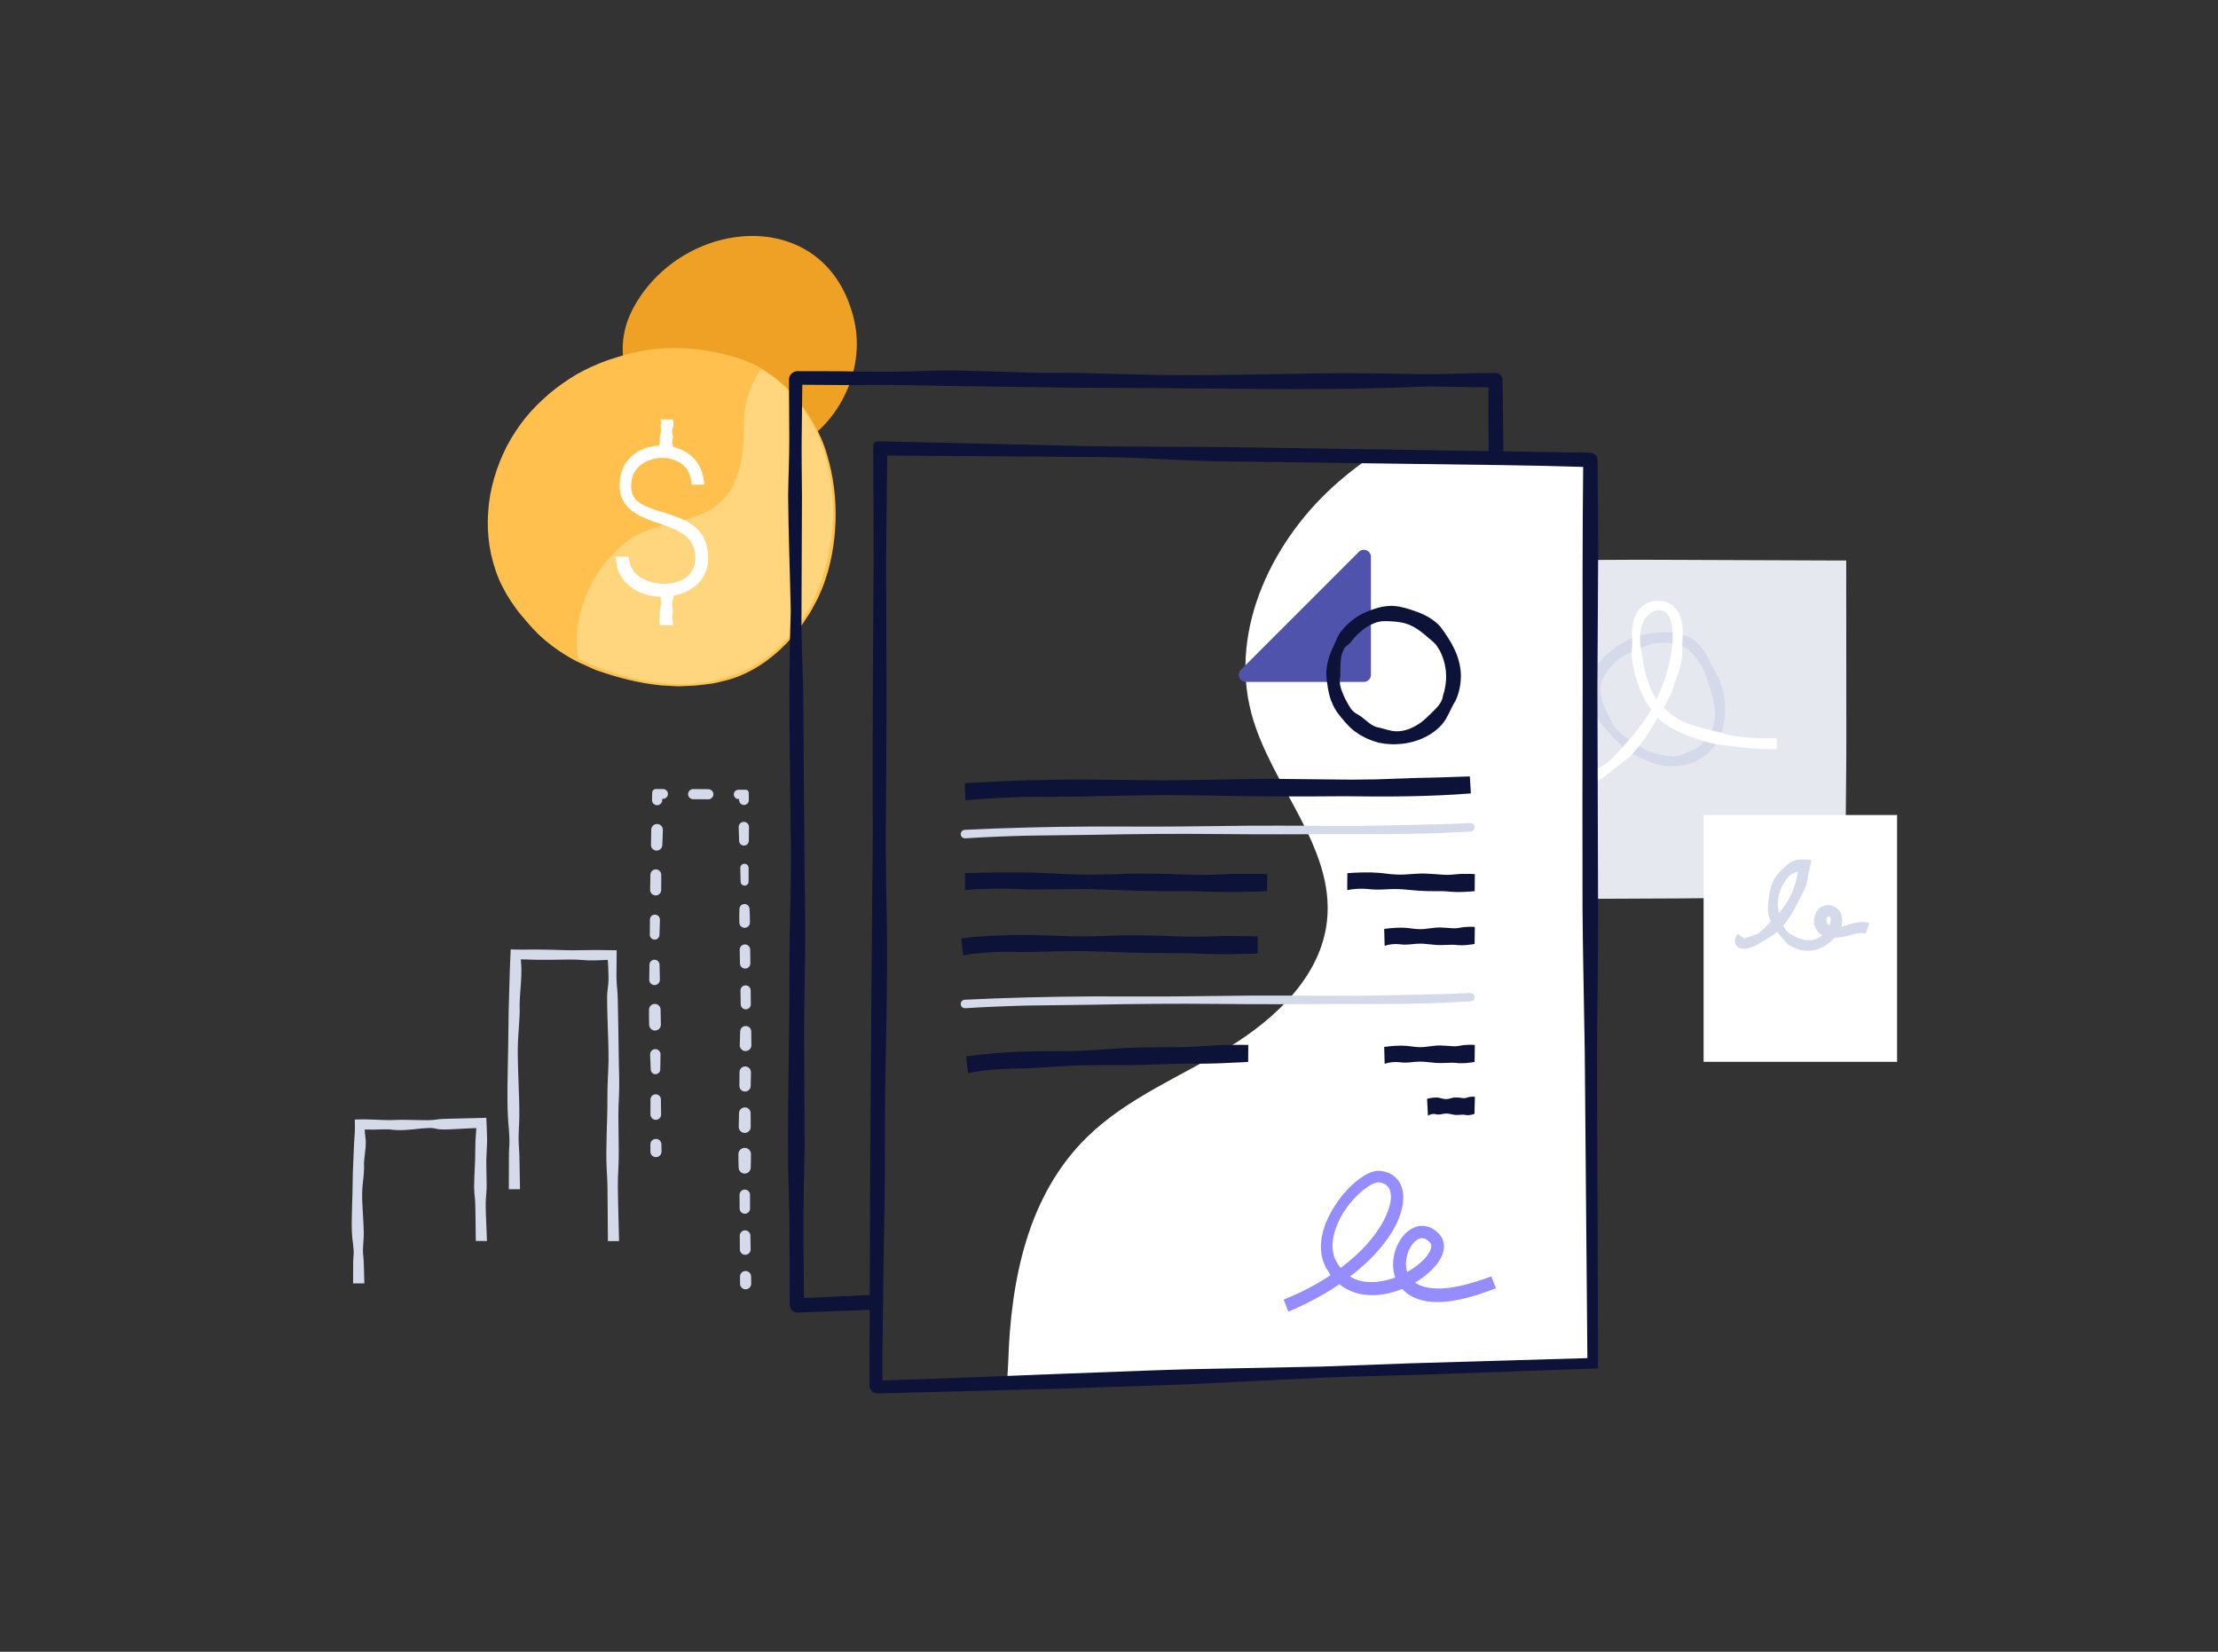 <svg xmlns="http://www.w3.org/2000/svg" viewBox="0 0 470 350" enable-background="new 0 0 470 350"><rect x="0" y="0" width="470" height="350" fill="#333333" stroke="none"/><g><path fill="#E6E8F0" d="M322 120h68v69h-68zM390.96 189.96l-17.15.22-17.23.19-17.29.08c-5.76.01-11.52.04-17.28-.02l-1.44-.01.01-1.42.21-34.5c.05-5.75.03-11.5 0-17.25l-.07-17.25v-1.27l1.28-.01 17-.07 8.5-.04 8.5.03 34 .13h1.22v1.22l.02 35.01c.02 5.86-.06 11.68-.11 17.51l-.17 17.45zm-1.92-1.92l-.24-17.11c-.07-5.69-.18-11.37-.2-17.01l-.06-16.95.05-16.97 1.41 1.41h-34c-11.33.03-22.67-.1-34-.14l1.27-1.27c-.04 11.5-.18 23-.13 34.5l.08 34.5-1.22-1.22c5.59-.03 11.18.02 16.78.06l16.79.13c5.61.07 11.17.02 16.76.05l16.71.02z"/><path fill="#fff" d="M361 172.7h41v52.3h-41z"/><path fill="#D5DAEA" d="M358.31 135.21c1.81 1.1 2.9 2.78 3.73 4.33.63 1.69 1.79 3.12 2.45 4.84 1.26 3.41 1.5 7.36.22 11.02-.32.91-.79 1.77-1.33 2.57-.29.39-.62.74-.94 1.11-.35.33-.69.66-1.06.97-1.49 1.21-3.33 1.99-5.2 2.19-.93.06-1.85.18-2.77.11-.92-.03-1.81-.26-2.69-.48-.86-.28-1.7-.61-2.5-1.01-.81-.38-1.62-.76-2.39-1.22-1.53-.93-2.86-2.15-4.07-3.45-1.09-1.39-2.55-2.57-3.3-4.27-.85-1.62-1.38-3.47-1.44-5.38-.02-.96.08-1.91.28-2.88.22-.97.65-1.87 1.14-2.69 1.05-1.62 2.58-2.76 4.02-3.88 1.5-1.06 3.12-1.96 4.89-2.46.9-.21 1.8-.33 2.71-.46.9-.15 1.82-.22 2.75-.23 1.83-.01 3.77.33 5.5 1.27zm-1.2 2.04c-1.31-.73-2.83-1.05-4.38-1.08-.78-.04-1.56.07-2.34.2-.78.15-1.52.46-2.25.75-1.48.52-2.95 1.14-4.29 1.97-.67.41-1.3.89-1.83 1.44-.56.53-1.06 1.14-1.49 1.77-.46.61-.84 1.27-1.1 1.96-.13.34-.17.74-.25 1.11-.02.38-.05.77-.03 1.15.08 1.54.62 3.03 1.34 4.42.35.71.82 1.33 1.1 2.11.25.81.85 1.39 1.43 1.95 1.2 1.11 2.64 1.9 3.96 2.76.64.46 1.27.99 2.02 1.28.73.33 1.49.55 2.25.75.76.19 1.52.32 2.28.41.76.12 1.54.13 2.27-.07.72-.26 1.38-.56 2.05-.83.67-.27 1.36-.57 2-.99.31-.22.61-.47.88-.74l.69-.92c.46-.61.92-1.24 1.27-1.96.72-1.44.83-3.14.63-4.76-.18-1.63-.66-3.22-1.2-4.78-.5-1.56-.88-3.24-1.95-4.56-.9-1.39-1.83-2.71-3.06-3.34z"/><path fill="#fff" d="M334.12 165.23c1.82-.82 3.6-1.76 5.27-2.87 1.84-.89 3.07-2.61 4.44-4.04 2.7-2.92 5.23-6.06 7-9.68.83-1.82 1.63-3.67 2.21-5.6l.43-1.45.32-1.48c.25-.98.38-1.98.54-2.99.16-2.01.24-4.11-.36-5.82-.29-.85-.82-1.56-1.59-1.86-.75-.31-1.67-.1-2.41.36-.74.49-1.4 1.11-1.77 1.96-.4.84-.58 1.8-.64 2.79-.07.99-.04 2.02.19 3.03.22 1.01.31 2.02.49 3.01.36 1.99.89 3.92 1.7 5.7.81 1.78 2.03 3.29 3.47 4.47.69.63 1.48 1.17 2.33 1.65.84.49 1.76.89 2.72 1.19 1.91.64 3.92 1.09 5.9 1.58.98.28 1.97.57 2.98.74 1.01.15 2.03.29 3.05.36 2.04.15 4.08.18 6.12.1l.01 2.36c-2.12.03-4.25-.04-6.36-.26-1.06-.12-2.11-.22-3.17-.38-1.06-.12-2.12-.22-3.18-.38-1.06-.17-2.08-.49-3.1-.79-1.02-.3-2.03-.65-3.04-1.04-2-.81-4.08-1.72-5.83-3.23-3.27-3.27-5.06-7.5-5.83-11.75-.17-1.07-.37-2.13-.22-3.22.05-.54.11-1.07.09-1.61-.02-.54-.06-1.09-.04-1.65.01-1.12.08-2.32.52-3.52.19-.59.55-1.21.98-1.73.42-.53.94-.98 1.54-1.31 1.2-.65 2.77-.82 4.2-.31 1.43.5 2.43 1.75 2.89 2.93.45 1.2.63 2.37.63 3.51-.04 1.12-.14 2.17-.12 3.26.13 2.18-.38 4.35-1.21 6.35l-.53 1.52c-.16.51-.31 1.03-.5 1.53-.44.98-.97 1.92-1.48 2.86-1.13 1.82-2.08 3.7-3.26 5.48-1.13 1.81-2.45 3.5-3.91 5.06-1.57 1.48-3.37 2.63-4.99 4.03-1.69 1.33-3.61 2.32-5.55 3.28l-.93-2.14z"/><path fill="#D5DAEA" d="M370.16 199.24l-.12.19-.04.08c.03-.08.04-.11-.03-.38l-.18-.27-.12-.08-.05-.03.14-.02c.17-.02.35-.05.55-.11.4-.09.81-.28 1.24-.43.43-.15.89-.3 1.26-.59.79-.53 1.4-1.29 2.07-1.94.33-.33.67-.65.98-1 .32-.34.65-.66.95-1.02 1.24-1.39 2.3-2.96 3.01-4.7.67-1.75 1.18-3.58 1.36-5.49l1.09 1.09c-.84 0-1.67.18-2.44.59-.79.41-1.34 1.18-1.81 1.96-.91 1.58-1.53 3.55-1.21 5.46.22 1.87.78 3.83 2.19 5.11.36.31.8.5 1.2.7.41.19.81.41 1.24.55.85.3 1.72.4 2.54.27.82-.12 1.59-.48 2.23-1.02.61-.57 1.11-1.28 1.4-2.02.33-.71.44-1.51.24-1.75-.05-.05-.1-.14-.22-.16l-.18-.04-.08.01c-.04 0-.17.09-.27.33-.09.23-.14.54-.06.78.09.24.2.43.39.63.37.42 1.29.69 2.18.51.45-.06.9-.16 1.37-.29.48-.14.97-.3 1.5-.45 1.04-.28 2.29-.51 3.62-.15l-.72 2.25c-.67-.2-1.49-.11-2.41.12l-1.45.38c-.53.12-1.1.26-1.68.34l-.9.07c-.31 0-.64-.01-.97-.02-.33-.01-.69-.11-1.04-.18-.35-.12-.74-.27-1.07-.51-.71-.48-1.21-1.3-1.39-2.13-.19-.85-.04-1.69.34-2.46.19-.38.48-.76.86-1.06.38-.31.92-.54 1.46-.58.26 0 .58 0 .78.05.2.06.4.09.6.2.4.17.81.45 1.12.8.63.74.77 1.63.74 2.34-.04.72-.22 1.35-.48 1.93-.56 1.14-1.43 2-2.36 2.75-.93.75-2.07 1.3-3.3 1.52-1.23.22-2.52.08-3.63-.35-.56-.22-1.12-.45-1.6-.82-.47-.38-.82-.9-1.21-1.33-1.6-1.64-3.03-3.74-3.18-6.11-.01-.59.08-1.17.13-1.74.06-.57.09-1.14.21-1.71.17-1.14.57-2.26 1.17-3.29.63-1.03 1.54-1.85 2.48-2.68.49-.4 1.03-.8 1.66-.98.62-.21 1.28-.27 1.91-.23l1.66.09-.25 1.34c-.2 1.08-.5 2.11-.64 3.17-.16 1.06-.7 2.03-1.17 2.98-1.01 1.86-1.87 3.77-3.16 5.47-.63.85-1.33 1.66-2.13 2.37-.81.7-1.77 1.19-2.68 1.74-.46.26-.9.59-1.37.87-.48.28-1 .48-1.56.66-.28.09-.59.16-.92.21-.36.02-.7.1-1.32-.14-.25-.07-.73-.45-.87-.86-.2-.5-.12-.78-.07-1.11.07-.22.16-.45.25-.62l.28-.45 1.94 1.39z"/><path fill="#EFA125" stroke="#EFA125" stroke-linecap="round" stroke-linejoin="round" stroke-miterlimit="10" d="M180.53 68.04c2.4 10.55-3.51 22.39-13.39 26.8-16.71 7.45-42.89-11.16-32.2-29.89 10.58-18.55 40.1-21.01 45.59 3.09z"/><path fill="#FFC04D" d="M126.71 140.89c-1.31-.51-2.56-1.06-3.75-1.67-23.44-11.94-24.24-42.6-2.18-57.78 10.6-7.3 24.85-8.98 36.86-4.36 1.33.51 2.58 1.12 3.76 1.82 27.85 16.41 15.81 81.49-34.69 61.99zM126.28 141.99l-3.28-1.47c-.56-.23-1.07-.54-1.6-.82-.52-.3-1.06-.56-1.56-.9-2.05-1.25-3.98-2.71-5.72-4.37l-1.26-1.29-1.19-1.35c-.4-.45-.77-.92-1.17-1.38-.4-.45-.77-.93-1.12-1.42-1.44-1.93-2.69-4.03-3.66-6.27-1.89-4.49-2.64-9.45-2.27-14.29.31-4.85 1.76-9.57 3.94-13.87 1.13-2.13 2.46-4.15 3.96-6.03 1.52-1.87 3.24-3.55 5.05-5.11 1.83-1.54 3.8-2.9 5.85-4.13 2.09-1.17 4.27-2.15 6.5-2.95 2.26-.73 4.52-1.47 6.86-1.9 2.33-.44 4.7-.69 7.07-.69 2.37-.01 4.74.15 7.07.57 1.17.17 2.32.44 3.48.67 1.14.32 2.3.58 3.41.99 1.13.35 2.25.79 3.32 1.34.54.27 1.06.56 1.58.86.51.31.99.67 1.49 1 .48.35 1 .65 1.46 1.04l1.35 1.17.68.59c.22.2.41.43.62.65l1.21 1.31c3.02 3.64 5.6 7.79 6.89 12.4 1.38 4.56 1.96 9.35 1.81 14.11-.16 4.76-1 9.53-2.74 14.01-.5 1.09-.9 2.22-1.51 3.26-.56 1.06-1.12 2.12-1.81 3.11l-.99 1.5-1.12 1.41c-.39.46-.7.98-1.13 1.4l-1.23 1.32c-3.33 3.45-7.5 6.25-12.16 7.59-1.18.27-2.33.62-3.52.81-1.19.14-2.38.33-3.57.42-1.19.05-2.39.12-3.58.15l-3.57-.19c-4.75-.46-9.36-1.68-13.84-3.25zm.86-2.2c4.3 1.55 8.71 2.76 13.21 3.23l3.37.19c1.12-.03 2.24-.1 3.36-.14 1.11-.11 2.2-.38 3.3-.56 1.08-.24 2.13-.62 3.2-.91l3.07-1.22c.98-.51 1.97-.99 2.92-1.54.9-.64 1.86-1.19 2.71-1.89.83-.73 1.76-1.36 2.49-2.19 3.18-3.12 5.55-7.03 7.22-11.2 1.74-4.15 2.86-8.65 2.9-13.2.11-4.54-.46-9.09-1.79-13.38-.29-1.09-.72-2.13-1.14-3.16-.35-1.07-.88-2.05-1.26-3.12-.41-1.05-1-2.01-1.56-2.99-.32-.46-.69-.89-1.03-1.33-.36-.43-.66-.91-1.07-1.29-.39-.4-.78-.8-1.18-1.19-.2-.19-.39-.4-.6-.58l-.66-.52-1.31-1.03c-.44-.34-.94-.59-1.4-.89-1.84-1.25-3.84-2.08-5.96-2.8-4.15-1.68-8.72-2.34-13.21-2.17-2.25 0-4.49.31-6.71.66l-1.66.31c-.55.12-1.09.28-1.64.41-1.1.25-2.15.67-3.2 1.09-4.1 1.86-8.03 3.99-11.59 6.8-1.77 1.4-3.33 3.06-4.74 4.82-1.44 1.74-2.78 3.57-3.89 5.55-2.22 3.96-3.48 8.48-3.63 13.02-.21 4.54.66 9.08 2.36 13.23.78 2.11 1.82 4.12 3.08 6 1.23 1.89 2.72 3.63 4.47 5.07 1.72 1.46 3.49 2.86 5.45 3.99.47.31.99.55 1.48.82.5.26.99.55 1.52.76l3.12 1.35z"/><path fill="#FFD57D" stroke="#FFD57D" stroke-linecap="round" stroke-linejoin="round" stroke-miterlimit="10" d="M126.71 140.89c-1.31-.51-2.56-1.06-3.75-1.67l-.07-.48c-1.44-11.21 6.06-22.17 13.36-25.46 8.45-3.8 22.04-1.08 21.85-22.56-.04-4.99 1.29-8.85 3.3-11.82 27.85 16.41 15.81 81.49-34.69 61.99z"/><path fill="#fff" d="M337.5 288.87l-124.1 3.79c.11-1.61.22-3.02.25-4.11.55-17.16 4.01-35.26 16.81-47.71 8.45-8.22 19.73-12.71 29.79-18.84 10.07-6.14 19.71-15.2 20.95-26.92 1.67-15.73-12.01-28.72-16.05-44.01-4.73-17.87 4.65-37.1 18.67-49.14 2.23-1.92 4.56-3.7 6.98-5.35l46.16.92.54 191.37z"/><path fill="#0C1238" d="M315.43 95.11l-.03-14.6 1.55 1.55c-6.17.11-12.33-.37-18.49-.02-6.16.16-12.33.44-18.49.38l-9.25.03-9.25-.08-18.49-.15c-6.17-.04-12.33-.03-18.49-.12l-18.49-.24c-6.17-.05-12.33-.27-18.49-.3l-9.25.03-9.26-.07 1.02-1.02-.14 12.25c-.05 4.08.04 8.17.06 12.25l-.1 24.5c-.06 4.08.09 8.17.22 12.25.18 4.08.14 8.17.19 12.25l.19 24.5c.05 8.17.27 16.33.14 24.5l-.17 12.25c-.06 4.08.02 8.17.02 12.25l.06 12.25.01 3.06-.06 3.06-.11 6.12c-.03 2.04-.09 4.08-.1 6.12l.02 6.12.12 12.25-1.42-1.37 15.98-.73c.87-.04 1.6.63 1.64 1.5.04.87-.63 1.61-1.5 1.64h-.04l-15.98.6c-.91.03-1.67-.67-1.7-1.58v-.07l-.05-12.25-.03-6.12-.14-6.12c-.26-8.17-.13-16.33-.04-24.5.14-8.17.18-16.33.21-24.5-.01-4.08.12-8.17.2-12.25.04-4.08.17-8.17.08-12.25-.17-16.33-.58-32.67-.02-49-.15-8.17-.5-16.33-.55-24.5.05-4.08.26-8.17.24-12.25l-.07-12.25c-.01-1.01.8-1.82 1.81-1.83h.01l9.25.02c3.08.06 6.16.11 9.25.12 6.16-.01 12.33-.49 18.49-.19 3.08.07 6.16.16 9.25.26 1.54.04 3.08.12 4.62.13h4.62c3.08-.04 6.17.09 9.25.18l9.25.24c12.33.24 24.66-.13 36.99-.29 6.17-.12 12.33.03 18.49.11 6.17.24 12.33-.25 18.49-.19.79.01 1.42.65 1.44 1.43l.19 14.6c.01.87-.68 1.58-1.55 1.59s-1.58-.68-1.59-1.55v-.01.01zM338.63 289.96l-38.17 1.36c-6.39.2-12.81.31-19.16.56l-19 .93-9.53.47c-3.18.15-6.38.23-9.57.35l-19.15.64-38 .99h-.01c-.98.03-1.79-.74-1.81-1.72v-.05l.18-49.75.38-49.75.13-12.44c.04-4.15 0-8.29 0-12.44-.03-8.29.02-16.58.05-24.88l.15-24.88c.02-8.29-.05-16.58-.08-24.88 0-.53.43-.96.96-.96h.03l37.74.86c12.58.4 25.17.21 37.75.39l75.49 1.17c.83.01 1.5.69 1.51 1.52v.02l.1 12.03.04 6.02-.03 6.01-.13 24.04.14 48.15c-.01 8.02-.12 15.98-.18 23.96l-.05 5.98.02 6.02.04 12.04.16 48.24zm-2.26-2.18l-.41-47.68-.1-11.9c-.02-3.96-.07-7.94-.16-11.93-.14-7.97-.3-15.93-.36-23.84l-.02-23.69.05-23.71c-.03-15.83-.06-31.66.12-47.52l1.45 1.47c-12.58-.42-25.16-.5-37.74-.68l-37.74-.52c-6.29-.01-12.58-.35-18.86-.67-6.29-.3-12.58-.28-18.87-.33l-37.75-.27 2.04-2-.25 24.88.08 24.88c.09 16.58-.38 33.17.05 49.75.31 16.58-.48 33.17-.4 49.75.07 8.29-.19 16.58-.29 24.88l-.16 12.44-.07 6.22.02 6.22-1.01-.98 18.94-.66 18.86-.74 18.77-.71c3.13-.1 6.25-.23 9.38-.3l9.41-.19 18.85-.38 18.69-.69 37.48-1.1z"/><path fill="#5053AB" stroke="#5053AB" stroke-width="3" stroke-linecap="round" stroke-linejoin="round" stroke-miterlimit="10" d="M289 118l-25 25h25z"/><path fill="#0C1238" d="M309.57 143c.02 1.9-.35 3.83-1.17 5.56-1.05 1.58-1.56 3.48-2.87 4.98-1.3 1.46-3.01 2.53-4.84 3.22-1.83.69-3.78.97-5.7.95l-1.44-.1c-.47-.07-.95-.16-1.42-.24-.46-.13-.92-.28-1.37-.43-.45-.17-.88-.37-1.32-.55-.43-.21-.84-.45-1.25-.67-.4-.25-.78-.53-1.17-.79-.37-.28-.71-.61-1.06-.92l-.96-1.02c-.28-.37-.58-.72-.89-1.06l-.84-1.1c-.25-.38-.48-.79-.69-1.19-.18-.42-.38-.84-.55-1.26-.14-.44-.28-.88-.39-1.32-.08-.45-.2-.89-.27-1.34-.03-.45-.15-.9-.21-1.35l-.12-1.36c-.03-1.83.46-3.63 1.17-5.29.35-.84.8-1.61 1.12-2.5.19-.43.43-.82.68-1.22l.9-1.07c1.26-1.37 2.82-2.49 4.55-3.25 1.73-.72 3.6-1.32 5.52-1.3.48.04.95.07 1.43.14.47.1.93.21 1.39.32.91.27 1.81.55 2.69.88 1.75.68 3.46 1.64 4.72 3.06.29.38.57.76.84 1.15.24.41.51.79.77 1.17.25.4.5.79.73 1.19l.64 1.25c.81 1.68 1.31 3.55 1.38 5.46zm-3.14 0c-.03-1.5-.38-2.97-.95-4.34-.15-.34-.33-.67-.5-.99l-.6-.93c-.24-.28-.49-.56-.76-.81-.29-.23-.58-.46-.85-.7-1.08-.94-2.18-1.88-3.5-2.54-1.3-.69-2.79-.94-4.27-1.02-.37-.01-.74-.02-1.12-.05-.38-.01-.75.01-1.14.03-.38.05-.74.15-1.11.24-.36.13-.7.29-1.05.43-1.38.64-2.52 1.67-3.52 2.74l-.71.84c-.2.31-.49.54-.81.78-.28.26-.6.51-.77.85-.15.35-.31.69-.42 1.06-.4 1.48-.31 2.99-.34 4.42-.01.36-.06.72-.11 1.1 0 .37.02.74.08 1.1.07.36.21.71.3 1.06l.41 1.02c.14.34.31.66.46.99.17.32.38.62.53.96l.58.95c.23.29.5.55.78.79l.95.59c.33.17.61.39.88.64.3.2.57.45.86.69.3.21.59.47.91.67.33.17.66.38 1.02.49.37.08.74.14 1.1.25.37.09.73.21 1.1.31l1.14.26c1.56.27 3.18-.13 4.56-.85 1.41-.69 2.58-1.74 3.63-2.82 1.05-1.04 2.35-2.13 2.57-3.73.47-1.47.74-2.98.67-4.48zM204.43 165.94c4.47-.22 8.94-.47 13.4-.59 4.47-.07 8.94-.23 13.4-.16l13.4.15c2.23.05 4.46 0 6.7-.04l6.69-.11 6.69-.11 3.35-.06 3.35.03 13.38.14c2.23.04 4.46-.03 6.69-.04l6.68-.23c2.22-.11 4.45-.1 6.67-.18l6.63-.22.22 3.6c-9.01.72-17.93.72-26.87.6-8.93.07-17.85.09-26.77-.12l-6.69-.09c-2.23-.04-4.46-.06-6.69-.01-4.46.05-8.92.13-13.37.24-2.23.08-4.46.04-6.69.06l-6.68.05c-2.23 0-4.45.18-6.68.26l-3.33.19-3.33.27-.15-3.63z"/><path fill="#D5DAEA" d="M204.46 211.84c8.93-.44 17.86-.65 26.79-.7l13.39.01c4.46.02 8.93-.08 13.39-.11 8.92-.15 17.85-.06 26.77-.04 4.46.01 8.92-.08 13.38-.19 4.45-.13 8.91-.15 13.33-.41.5-.03.92.35.95.84.03.5-.35.92-.84.95-8.96.57-17.88.6-26.81.56-8.93.04-17.85.07-26.77-.02-8.92-.09-17.84-.01-26.76.17l-13.38.17c-4.46.11-8.91.28-13.36.57-.5.03-.93-.34-.96-.84s.34-.93.84-.96h.04zM204.46 175.84c8.93-.44 17.86-.65 26.79-.7l13.39.01c4.46.02 8.93-.08 13.39-.11 8.92-.15 17.85-.06 26.77-.04 4.46.01 8.92-.08 13.38-.19 4.45-.13 8.91-.15 13.33-.41.5-.03.92.35.95.84.03.5-.35.92-.84.95-8.96.57-17.88.6-26.81.56-8.93.04-17.85.07-26.77-.02-8.92-.09-17.84-.01-26.76.17l-13.38.17c-4.46.11-8.91.28-13.36.57-.5.03-.93-.34-.96-.84s.34-.93.84-.96h.04z"/><path fill="#0C1238" d="M204.51 185.02c5.33-.15 10.67-.26 16-.05 2.67.1 5.33.27 8 .33 2.67.08 5.33.01 8-.08 5.33-.23 10.67-.04 16 .13 1.33.05 2.67.01 4 .01l4-.15c1.33-.06 2.67-.03 4-.03s2.67 0 4 .05l-.01 3.6c-1.33.07-2.67.11-4 .13-1.33.02-2.67.08-4 .06-1.33.01-2.67-.03-4-.06-1.33-.04-2.67-.13-4-.12-5.33.01-10.67.01-16-.25l-4-.13c-1.33-.05-2.67-.1-4-.07l-8 .08c-2.67.06-5.33-.15-8-.17-2.67 0-5.33.05-8 .3l.01-3.58zM204.7 223.85c5.07-.69 10-1.03 15-1.1 2.49-.03 4.99.02 7.47-.03 2.49-.04 4.97-.21 7.45-.4 4.96-.43 9.94-.42 14.92-.42 1.24.01 2.49-.07 3.73-.11l3.73-.25c1.24-.1 2.49-.09 3.74-.12s2.5-.04 3.77 0l-.02 3.6c-1.21.08-2.44.13-3.68.18-1.24.05-2.48.14-3.71.15-1.24.04-2.48.04-3.72.05-1.24 0-2.48-.05-3.73 0-4.96.18-9.93.35-14.9.3-2.48.04-4.97-.03-7.45.12-2.48.13-4.96.27-7.43.44-2.47.18-4.96.12-7.43.25-2.46.16-4.95.38-7.31.9l-.43-3.56zM203.7 198.85l2.03-.25c.67-.07 1.33-.1 1.99-.15 1.33-.1 2.63-.18 3.95-.22 2.63-.1 5.24-.15 7.86-.07 2.62.05 5.23.2 7.84.24 2.61.06 5.22-.02 7.83-.11 5.22-.23 10.44-.03 15.66.16 1.3.06 2.61.02 3.91.03l3.92-.12c1.31-.05 2.61-.01 3.91 0 1.3.01 2.61.02 3.9.08l-.02 3.6c-1.31.07-2.62.09-3.92.11-1.31.02-2.61.06-3.91.04-1.3 0-2.61-.05-3.91-.08-1.3-.05-2.61-.14-3.91-.14-5.21-.01-10.43-.03-15.64-.28-2.61-.06-5.21-.22-7.82-.16-2.6.04-5.21.08-7.81.17-2.6.09-5.21-.05-7.8.01-2.58.09-5.21.24-7.64.75l-.42-3.61zM285.51 185.02c2.25-.15 4.5-.25 6.75-.06 1.12.08 2.25.3 3.37.34 1.12.08 2.25.01 3.38-.08s2.25-.16 3.38-.1c1.12.05 2.25.15 3.37.23 1.12.12 2.25-.06 3.38-.14.56-.06 1.12-.03 1.69-.03.56 0 1.12 0 1.69.05l-.03 3.6c-.56.07-1.13.11-1.69.13-.56.02-1.13.08-1.69.06-.56.01-1.12-.03-1.69-.06-.56-.04-1.12-.13-1.69-.12-2.25 0-4.5.03-6.75-.24-1.12-.11-2.25-.22-3.37-.21-1.12-.02-2.25.11-3.38.11-1.13.06-2.25-.15-3.37-.18-1.12 0-2.25.05-3.38.3l.03-3.6zM293.31 196.84c1.6-.21 3.2-.35 4.8-.22.8.06 1.61.24 2.41.26.8.05 1.6-.04 2.4-.16.8-.11 1.6-.21 2.4-.18.8.02 1.6.1 2.4.15.8.09 1.6-.1 2.4-.23.8-.08 1.6-.11 2.4-.04l-.05 3.6c-.4.09-.8.13-1.19.17-.4.04-.79.11-1.19.1-.4.02-.79 0-1.19-.02-.4-.03-.79-.1-1.19-.08-.79.02-1.59.06-2.38.07-.79.01-1.59-.07-2.38-.16-.8-.09-1.59-.17-2.39-.13-.8.01-1.59.16-2.38.18-.79.08-1.59-.1-2.39-.11-.79.02-1.59.1-2.38.38l-.1-3.58zM293.31 221.84c1.6-.21 3.2-.35 4.8-.22.8.06 1.61.24 2.41.26.8.05 1.6-.04 2.4-.16.8-.11 1.6-.21 2.4-.18.8.02 1.6.1 2.4.15.8.09 1.6-.1 2.4-.23.8-.08 1.6-.11 2.4-.04l-.05 3.6c-.4.09-.8.13-1.19.17-.4.04-.79.11-1.19.1-.4.02-.79 0-1.19-.02-.4-.03-.79-.1-1.19-.08-.79.02-1.59.06-2.38.07-.79.01-1.59-.07-2.38-.16-.8-.09-1.59-.17-2.39-.13-.8.01-1.59.16-2.38.18-.79.08-1.59-.1-2.39-.11-.79.02-1.59.1-2.38.38l-.1-3.58zM302.4 232.84c.42-.14.84-.19 1.26-.24.42-.05.85-.07 1.27.02.43.06.85.23 1.28.27.42.04.84-.05 1.26-.17.84-.31 1.69-.14 2.53-.03.42.07.84-.09 1.27-.23.42-.08.85-.11 1.27-.04l-.1 3.6c-.41.17-.83.24-1.24.28-.2.01-.41-.01-.61-.03-.2-.02-.41-.11-.61-.08-.41 0-.82.08-1.23.07-.41.01-.82-.07-1.23-.16-.41-.09-.83-.17-1.24-.13-.41.01-.82.16-1.23.18-.41.08-.83-.09-1.24-.11-.41.02-.82.11-1.22.38l-.19-3.58z"/><path fill="#948CFF" d="M272.01 275.38c4.94-1.97 9.63-4.6 13.67-7.95 2.02-1.67 3.9-3.52 5.46-5.59 1.56-2.04 2.83-4.34 3.4-6.65.28-1.15.28-2.31-.07-3.15-.19-.41-.45-.74-.79-1-.37-.23-.82-.41-1.35-.49-.31-.08-.77.03-1.28.25-.51.21-1.03.53-1.53.89-1.01.71-1.95 1.6-2.81 2.55-1.72 1.91-3.1 4.19-3.83 6.58-.74 2.39-.77 4.92.52 6.87 1.22 2.12 3.24 3.52 5.59 3.87 1.17.19 2.4.15 3.62-.06 1.22-.19 2.44-.54 3.61-1.02 2.32-.96 4.56-2.42 6.07-4.25.34-.46.68-.94.84-1.4.17-.46.2-.85.11-1.14-.04-.15-.14-.27-.25-.43-.19-.16-.37-.38-.56-.5-.39-.29-.76-.38-1.14-.4-.38.01-.8.19-1.2.48-.4.31-.76.73-1.07 1.21-.62.95-.99 2.13-1.08 3.27-.08 1.15.13 2.3.7 3.18.55.89 1.42 1.55 2.48 1.95 1.05.41 2.27.56 3.51.57.31 0 .62.01.94 0l.95-.08c.63-.03 1.27-.17 1.91-.27 2.56-.46 5.09-1.28 7.59-2.21l.97 2.52c-2.6 1-5.25 1.91-8.06 2.46-.71.12-1.4.28-2.14.33l-1.09.11c-.37.02-.74.01-1.11.02-.74.03-1.5-.07-2.26-.15-.76-.16-1.53-.31-2.28-.64-1.5-.58-2.95-1.68-3.82-3.19-.89-1.49-1.14-3.22-1-4.81.16-1.6.66-3.13 1.56-4.49.45-.68 1-1.32 1.71-1.85.72-.51 1.6-.97 2.65-1.02 1.03-.03 2.05.31 2.78.85.39.25.67.57 1 .86.33.39.65.83.83 1.36.37 1.06.2 2.12-.1 2.95-.3.85-.76 1.51-1.23 2.15-1.97 2.41-4.47 3.99-7.15 5.14-2.68 1.12-5.7 1.74-8.76 1.19-1.51-.27-3.01-.88-4.28-1.8-1.28-.91-2.29-2.14-3.03-3.44-.41-.62-.71-1.4-.95-2.14-.19-.76-.34-1.54-.35-2.31-.07-1.55.23-3.04.68-4.43.45-1.4 1.09-2.71 1.83-3.93.75-1.22 1.56-2.4 2.51-3.48.94-1.08 1.97-2.09 3.17-2.96.6-.43 1.23-.84 1.96-1.17.71-.31 1.6-.62 2.61-.46.81.11 1.64.37 2.41.85.75.51 1.35 1.24 1.73 2.04.71 1.63.63 3.29.33 4.75-.63 2.97-2.15 5.48-3.87 7.72-1.73 2.25-3.76 4.22-5.92 5.99-2.18 1.75-4.45 3.38-6.87 4.76-2.41 1.39-4.92 2.61-7.48 3.7l-.99-2.56z"/><path fill="#fff" d="M146.53 102.69c-.03-1.3-.39-2.5-1.1-3.43-.72-.93-1.79-1.57-2.98-1.93-2.4-.73-5.31-.11-7.06 1.52-.89.82-1.42 1.88-1.57 3.18-.11.66-.09 1.29-.01 1.88.1.58.32 1.11.64 1.58.65.96 1.87 1.62 3.2 2.12 1.33.52 2.79.91 4.26 1.39 1.48.49 3.02 1.03 4.47 2 1.47.91 2.76 2.46 3.27 4.22.12.43.25.87.3 1.31.08.44.11.87.12 1.3.05.85-.05 1.78-.3 2.65-.49 1.77-1.72 3.33-3.22 4.26-1.49.95-3.16 1.47-4.84 1.63-1.68.2-3.39.06-5.03-.44-1.64-.49-3.22-1.45-4.4-2.86-.6-.7-1.04-1.54-1.35-2.4-.32-.88-.39-1.8-.41-2.69h2.7c.07 1.25.47 2.38 1.25 3.28.77.9 1.89 1.53 3.11 1.96 1.23.41 2.57.57 3.88.45 1.3-.09 2.61-.42 3.63-1.12 1.03-.68 1.75-1.64 2.05-2.78.31-1.1.22-2.54-.13-3.68-.2-.57-.45-1.1-.83-1.56-.35-.48-.8-.91-1.33-1.28-1.05-.77-2.38-1.32-3.76-1.83-1.39-.51-2.86-.95-4.34-1.58-.74-.31-1.48-.67-2.2-1.15-.71-.48-1.44-1.02-1.99-1.79-.56-.75-.94-1.63-1.12-2.53-.15-.89-.19-1.78-.08-2.61.12-1.7.89-3.53 2.17-4.78 1.26-1.29 2.92-2.05 4.59-2.37 1.68-.33 3.42-.26 5.07.24 1.63.52 3.23 1.42 4.34 2.87 1.1 1.45 1.61 3.25 1.71 4.98h-2.71zM142.56 124.96c.13.63.21 1.26.08 1.88-.05.31-.21.63-.23.94-.05.31.01.63.08.94.07.31.13.63.1.94-.03.31-.1.63-.15.94-.08.31.05.63.13.94.05.31.06.63 0 .94h-2.7c-.23-.63-.19-1.26-.06-1.88-.02-.63-.06-1.26.14-1.88.08-.31.15-.63.14-.94.01-.31-.09-.63-.1-.94-.05-.31.1-.63.12-.94 0-.31-.05-.63-.24-.94h2.69zM142.56 88.89c.13.52.21 1.04.08 1.56-.05.26-.21.52-.23.78-.05.26.01.52.08.78s.13.52.1.78-.1.52-.15.78c-.08.26.05.52.13.78.05.26.06.52 0 .78h-2.7c-.23-.52-.19-1.04-.06-1.56-.02-.52-.06-1.04.14-1.56.08-.26.15-.52.14-.78.01-.26-.09-.52-.1-.78-.05-.26.1-.52.12-.78 0-.26-.05-.52-.24-.78h2.69z"/><path fill="#D5DAEA" d="M74.82 272l.02-4.25c-.02-.71.07-1.42.11-2.12.01-.71-.07-1.42-.15-2.12-.43-2.83-.23-5.67-.18-8.5.13-2.83.07-5.67.23-8.5l.18-4.25c.1-1.42.22-2.83.17-4.25l-.02-.78.82-.03c2.17-.06 4.33.13 6.5.15 1.08-.01 2.17-.09 3.25-.06l3.25.06c1.08-.01 2.17.08 3.25-.09 1.08-.19 2.17-.17 3.25-.21l6.5-.16 1.05-.03.05 1.13c.05 1.04.09 2.08.11 3.12.03 1.04-.07 2.08-.1 3.12l-.07 1.56.02 1.56.05 3.12c.04 1.04-.01 2.08-.12 3.12-.1 1.04-.06 2.08-.05 3.12l.24 6.25h-2.36l-.08-6.25c-.03-1.04-.02-2.08-.14-3.12-.12-1.04-.17-2.08-.11-3.12.02-2.08.22-4.17.21-6.25.03-1.04.01-2.08.09-3.12.06-1.04.18-2.08.18-3.12l1.04 1.04c-2.17.02-4.33.19-6.5.28-1.08 0-2.17.14-3.25-.15-.54-.12-1.08-.16-1.62-.11-.54.03-1.08.04-1.62.11-2.17.24-4.33.5-6.5.16-1.08-.03-2.17.02-3.25.05-1.08-.02-2.17.02-3.25-.07l1.31-1.31c-.05.71-.07 1.42 0 2.12.07.71.19 1.42.18 2.12 0 1.42-.32 2.83-.38 4.25.08 1.42-.08 2.83-.25 4.25-.16 1.42-.17 2.83-.1 4.25l.23 4.25c.04.71.05 1.42.08 2.12-.01.71-.05 1.42-.11 2.12-.05.71-.09 1.42-.06 2.12.06.71.16 1.42.16 2.12.04 1.42.11 2.83.12 4.25h-2.38zM107.82 252l.02-6.25c-.02-1.04.03-2.08.09-3.12s-.02-2.08-.08-3.12c-.42-4.17-.34-8.33-.26-12.5.1-4.17.13-8.33.19-12.5.13-4.17.2-8.33.4-12.5l.04-.84.78.03c1.75.06 3.5-.02 5.25.01 1.75.02 3.5.06 5.25.12s3.5.02 5.25-.01c1.75-.05 3.5.03 5.25.04h.67v.66l-.03 3.81c-.03 1.27.02 2.54.15 3.81.12 1.27.12 2.54.15 3.81l.07 3.81.12 7.62c.08 2.54.14 5.08.02 7.62-.31 5.08.15 10.17-.12 15.25-.17 2.54-.1 5.08-.04 7.62l.19 7.62h-2.36l-.06-7.62c-.01-2.54-.02-5.08-.2-7.62-.25-5.08.2-10.17.15-15.25-.02-2.54.18-5.08.24-7.62.02-2.54-.07-5.08-.17-7.62-.04-1.27-.1-2.54-.11-3.81 0-1.27-.1-2.54.09-3.81.07-.64.17-1.27.19-1.91.02-.64-.02-1.27-.04-1.91-.02-1.27-.14-2.54-.22-3.81l1.3 1.3c-.88.06-1.75.13-2.62.15-.88.04-1.75.07-2.62.05-.88-.04-1.75-.14-2.62-.16-.88-.05-1.75 0-2.62-.01-1.75.04-3.5.06-5.25.04-1.75 0-3.5-.14-5.25-.08l1.28-1.28c.03 1.04.17 2.08.19 3.12.03 1.04-.02 2.08-.09 3.12-.16 2.08-.35 4.17-.26 6.25-.07 2.08-.28 4.17-.37 6.25-.08 2.08-.03 4.17.04 6.25.11 4.17.42 8.33.13 12.5-.03 1.04-.07 2.08.01 3.12.07 1.04.13 2.08.14 3.12l.11 6.25h-2.37z"/><g fill="#D5DAEA"><path d="M137.82 244v-1.5c0-.65.53-1.17 1.17-1.17.64 0 1.16.52 1.17 1.16v.01l.02 1.5c.01.65-.51 1.19-1.17 1.19-.65.01-1.19-.51-1.19-1.17v-.02zM137.83 236.15l.01-3.17c0-.61.5-1.1 1.11-1.1.6 0 1.1.49 1.1 1.09v.01l.04 3.17c.01.62-.49 1.13-1.11 1.14-.62.01-1.13-.49-1.14-1.11v-.03zM137.89 226.63l-.13-3.17c-.02-.61.45-1.13 1.06-1.15.61-.02 1.13.45 1.15 1.06v.09l-.06 3.17c-.01.56-.47 1-1.03.99-.54-.01-.96-.44-.99-.96v-.03zM137.55 217.11c-.01-1.06-.04-2.12-.02-3.17.01-.68.56-1.22 1.24-1.21.67.01 1.2.54 1.21 1.2v.01l.06 3.17c.01.69-.54 1.25-1.22 1.26-.69.01-1.25-.53-1.26-1.22v-.01l-.01-.03zM137.58 207.59l.04-3.17c.01-.59.49-1.07 1.08-1.06.58.01 1.04.47 1.06 1.05v.01l.07 3.17c.01.62-.48 1.14-1.1 1.15-.62.01-1.14-.48-1.15-1.1v-.05zM137.7 198.07l.02-3.17v-.04c0-.59.48-1.06 1.07-1.05s1.06.48 1.05 1.07v.03l-.1 3.17v.04c-.02.56-.49 1-1.05.99-.56-.04-1-.49-.99-1.04zM137.76 188.54l.06-3.17v-.02c.01-.63.53-1.14 1.17-1.13.63.01 1.12.52 1.13 1.15v1.59c-.01.53.01 1.06-.01 1.59v.08c-.03.64-.58 1.14-1.23 1.11-.64-.04-1.13-.57-1.12-1.2zM137.94 179.02l.06-3.17v-.04c.01-.68.57-1.22 1.25-1.21.68.01 1.22.57 1.21 1.25-.01 1.06-.07 2.12-.12 3.17v.08c-.03.66-.59 1.17-1.25 1.14-.66-.03-1.16-.57-1.15-1.22zM138.16 169.5l.04-1.5v-.04c.01-.43.37-.78.8-.76.5.01 1 0 1.5 0h.01c.57 0 1.03.47 1.03 1.04 0 .57-.47 1.03-1.04 1.03-.5 0-1-.02-1.5-.01l1.27-1.27.06 1.5c.02.6-.44 1.1-1.04 1.13-.6.02-1.1-.44-1.13-1.04v-.08zM146.9 167.2l3.2.03h.01c.59.01 1.06.49 1.06 1.08-.01.59-.49 1.06-1.07 1.06l-3.2-.01h-.01c-.6 0-1.08-.49-1.08-1.08s.48-1.08 1.09-1.08zM156.5 167.34c.5.01 1 .02 1.5 0 .35-.01.65.27.66.63v.03l.02 1.5v.03c.01.57-.45 1.04-1.02 1.04s-1.04-.45-1.04-1.02v-.05l.05-1.5 1.34 1.34c-.5-.03-1-.03-1.5-.02h-.01c-.55.01-1-.43-1-.97-.01-.55.43-1 .97-1l.03-.01zM158.71 175.27l-.03 2.89c-.01.57-.47 1.03-1.04 1.02-.55-.01-1-.44-1.02-.98v-.04c-.04-.96-.06-1.92-.09-2.89-.02-.6.45-1.11 1.06-1.12.6-.02 1.11.45 1.12 1.06v.06zM158.64 183.93l-.01 2.89c0 .47-.38.84-.85.84-.46 0-.83-.37-.84-.82v-.02l-.07-2.89c-.01-.49.38-.89.86-.9.49-.01.89.38.9.86v.04zM158.83 192.59c.06.96.08 1.92.08 2.89 0 .62-.5 1.12-1.12 1.12-.61 0-1.11-.49-1.12-1.1v-.02l-.02-1.44.04-1.44c.02-.59.51-1.05 1.1-1.04.56.02 1 .46 1.03 1l.01.03zM158.97 201.24l.03 2.89c.01.61-.48 1.1-1.09 1.11-.61.01-1.1-.48-1.11-1.09v-.02l-.05-2.89c-.01-.61.48-1.11 1.09-1.12.61-.01 1.11.48 1.12 1.09v.01l.01.02zM159.07 209.9l.03 2.89c.01.59-.47 1.08-1.06 1.08-.59.01-1.07-.46-1.08-1.05v-.03l-.05-2.89c-.01-.6.46-1.09 1.06-1.1.6-.01 1.09.46 1.1 1.06v.04zM159.19 218.56l.03 2.89v.03c.01.68-.54 1.23-1.22 1.24-.68.01-1.23-.54-1.24-1.22v-.05l.09-2.89v-.02c.02-.65.56-1.15 1.2-1.13.64.01 1.14.52 1.14 1.15zM159.13 227.21l-.06 2.89v.03c-.01.66-.56 1.18-1.22 1.17-.65-.01-1.17-.55-1.17-1.2l.02-2.89v-.03c0-.67.55-1.21 1.22-1.2s1.21.55 1.2 1.22l.01.01zM159.06 235.87l.02 2.89v.02c.01.7-.56 1.28-1.26 1.28-.7.01-1.28-.56-1.28-1.26v-.03l.06-2.89v-.01c.01-.68.58-1.22 1.26-1.21.66 0 1.2.55 1.2 1.21zM159.13 244.53c.02.96-.04 1.92-.05 2.89-.01.71-.59 1.27-1.3 1.26-.69-.01-1.25-.57-1.26-1.26-.01-.96-.08-1.92-.05-2.89v-.01c.02-.73.63-1.31 1.37-1.29.71.02 1.27.6 1.29 1.3zM158.93 253.19l.01 2.89c0 .61-.49 1.11-1.1 1.11-.61 0-1.11-.49-1.11-1.1v-.01l-.02-2.89c0-.61.49-1.11 1.1-1.12.61 0 1.11.49 1.12 1.1v.02zM159.01 261.84l.05 2.89c.01.63-.49 1.15-1.12 1.16s-1.15-.49-1.16-1.12v-.04l-.02-2.89c0-.62.5-1.13 1.12-1.13.62 0 1.12.49 1.13 1.11v.02zM159.16 270.5l.02 1.5c.01.65-.51 1.19-1.16 1.2s-1.19-.51-1.2-1.16v-.04l-.01-1.5c0-.65.52-1.18 1.17-1.18.64 0 1.17.51 1.18 1.15v.03z"/></g></g></svg>